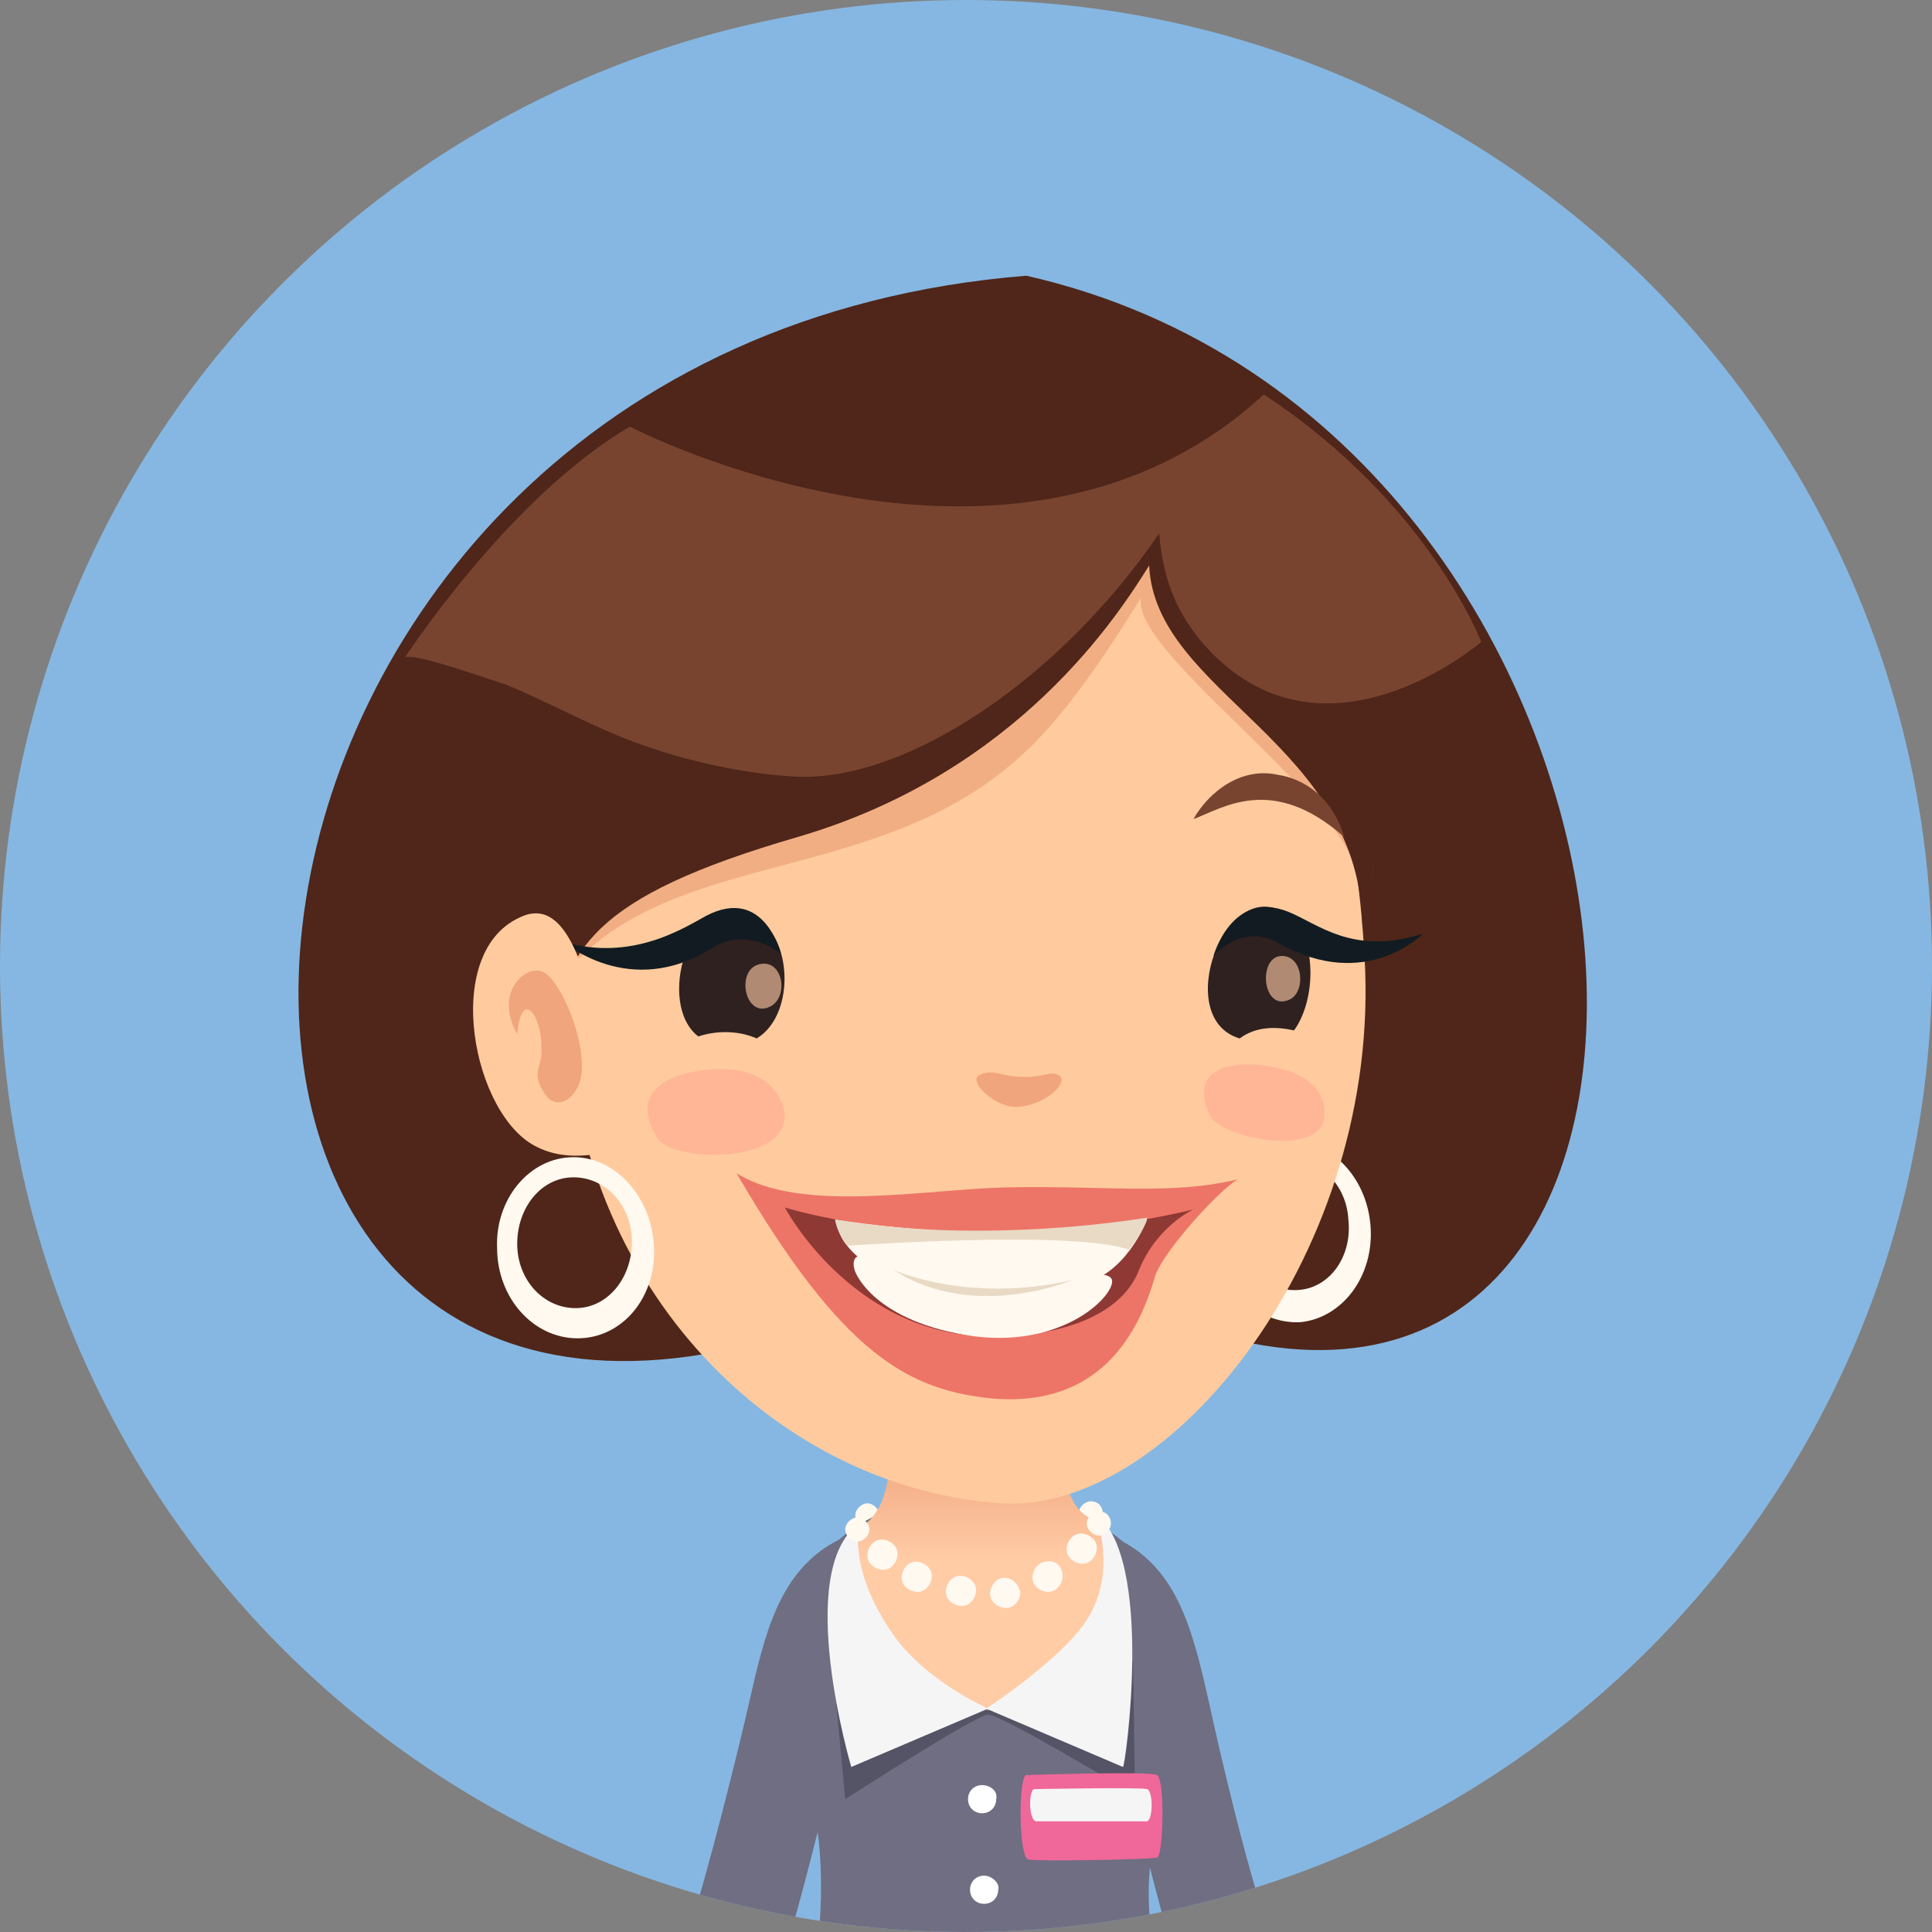 <svg enable-background="new 0 0 96 96" viewBox="0 0 96 96" xmlns="http://www.w3.org/2000/svg" xmlns:xlink="http://www.w3.org/1999/xlink"><rect x="0" y="0" width="96" height="96" fill="#808080" stroke="none"/><clipPath id="a"><circle cx="48" cy="48" r="48"/></clipPath><linearGradient id="b" gradientUnits="userSpaceOnUse" x1="48.661" x2="48.661" y1="71.283" y2="77.501"><stop offset="0" stop-color="#eea17a"/><stop offset="1" stop-color="#ffcca6"/></linearGradient><path clip-path="url(#a)" d="m0 0h96v96h-96z" fill="#86b7e2"/><g clip-path="url(#a)"><path d="m37.2 84.7c-.4 1.8-2.1 8.7-3 11.3h5.1c.7-2.3 2.3-8.8 2.6-10.3.5-2.3 1.1-4.6 2-5.1l-2.2-4.1c-3 1.5-3.7 4.7-4.5 8.2z" fill="#6f6e82"/><path d="m55.6 76.5-2.2 4.1c.9.5 1.5 2.8 2 5.1.3 1.4 1.9 7.9 2.6 10.3h5.1c-1-2.5-2.6-9.4-3-11.3-.8-3.5-1.5-6.7-4.5-8.2z" fill="#6f6e82"/><path d="m54.2 74.6c-.3 0-.6.3-.6.6s.3.6.6.6.6-.3.6-.6-.2-.6-.6-.6z" fill="#fff9f0"/><path d="m43.1 74.7c-.3 0-.6.3-.6.6s.3.6.6.6.6-.3.6-.6-.3-.6-.6-.6z" fill="#fff9f0"/><path d="m41.7 76.5c-1.1 1-1.9 2.4-2.2 3.8-1.5 3.9-.1 5.7.8 9 .5 2 .6 4.2.4 6.7h16.5c-.3-2.4-.1-4.9 1.2-8.1 1.5-3.7 1.6-4.6.7-6.7-3.9-9.2-14-7.8-17.4-4.7z" fill="#6f6e82"/><path d="m48.8 88.7c-.4 0-.7.3-.7.7s.3.7.7.7.7-.3.7-.7c.1-.4-.3-.7-.7-.7z" fill="#fff"/><path d="m48.9 93.2c-.4 0-.7.3-.7.7s.3.7.7.7.7-.3.7-.7c.1-.3-.3-.7-.7-.7z" fill="#fff"/><path d="m54.1 75.4c-2.7-1.5.2-8.5-1.9-10.2-1.6-1.3-4.3-1.4-6.1-.7-3.7 1.5 0 10-3.6 11.5-.7.3-.9 1.1.5 3.4 1.7 2.8 2.8 4.1 6.1 5.6 2.6-1.2 5.3-3.7 6-6.1.6-2-.3-3.1-1-3.5z" fill="url(#b)"/><path d="m49.1 84.9c-.8 0-7.7-1.9-7.7-1.9l.6 6.4s6.5-4.2 7.1-4.2c.7 0 7.3 4 7.3 4l-.1-6.6c0 .1-6.1 2.3-7.2 2.3z" fill="#3a3a4a" opacity=".5"/><path d="m54.4 75.2s1.2 2.8-.4 5.3c-1.3 2-5 4.4-5 4.4l6.8 2.9c.1.1 1.6-10.5-1.4-12.6z" fill="#f5f5f5"/><path d="m44.3 81.1c-2.2-3.2-1.6-5.4-1.6-5.4-3.3 2.3-.4 12.1-.4 12.1l6.8-2.9s-3.2-1.4-4.8-3.8z" fill="#f5f5f5"/><g fill="#fff9f0"><path d="m54.6 75.1c-.3 0-.6.3-.6.6s.3.6.6.6.6-.3.6-.6-.2-.6-.6-.6z"/><path d="m42.6 75.4c-.3 0-.6.3-.6.6s.3.6.6.6.6-.3.6-.6-.3-.6-.6-.6z"/><path d="m43.8 76.5c-.4 0-.7.4-.7.8s.4.7.8.7.7-.4.7-.8-.4-.7-.8-.7z"/><path d="m45.5 77.6c-.4 0-.7.4-.7.8s.4.7.8.7.7-.4.7-.8-.4-.7-.8-.7z"/><path d="m47.7 78.3c-.4 0-.7.4-.7.8s.4.7.8.7.7-.4.7-.8-.4-.7-.8-.7z"/><path d="m49.9 78.4c-.4 0-.7.4-.7.8s.4.7.8.7.7-.4.7-.8c-.1-.4-.4-.7-.8-.7z"/><path d="m53.7 76.2c-.4 0-.7.4-.7.8s.4.7.8.7.7-.4.7-.8-.4-.7-.8-.7z"/><path d="m52 77.6c-.4 0-.7.4-.7.8s.4.7.8.7.7-.4.7-.8c0-.5-.4-.8-.8-.7z"/></g><path d="m51 88.2c-.4 0-.4 4.1.1 4.2s6.1 0 6.4-.1.4-3.8 0-4.1c-.3-.2-6.5 0-6.5 0z" fill="#f06799"/><path d="m57 88.9c-.3-.1-5.6 0-5.6 0-.3 0-.3 1.6.1 1.6h5.5c.3-.1.3-1.5 0-1.6z" fill="#f5f5f5"/><path d="m27.5 45.6c-2.6-.3-4.8 1.7-4 7.8s6.4 5.4 6.4 5.4.2-12.9-2.4-13.2z" fill="#d9af96" opacity=".5"/><path d="m51 13.7c-43.6 3.5-47.3 61.5-13.7 53.1 6.2-1.5 2.5-7.7 12.3-8.4 6.1-.4 8.2 7.2 10.7 7.9 27.7 7.8 24.2-45-9.3-52.6z" fill="#4f2619"/><path d="m63.8 56.7c-2.1.2-3.7 2.3-3.5 4.8s2.2 4.3 4.3 4.2c2.1-.2 3.7-2.3 3.5-4.8s-2.1-4.4-4.3-4.2zm.7 7.4c-1.6.1-3-1.2-3.1-3-.2-1.8 1-3.4 2.5-3.5 1.6-.1 3 1.2 3.1 3 .2 1.8-.9 3.4-2.5 3.5z" fill="#fff9f0"/><path d="m47.3 25c-14.7.5-19.6 10.2-19.2 24.8s10.8 24.2 21.7 24.9c8.4.5 18.9-12.6 18-27.2-.8-14.3-6.3-22.9-20.5-22.5z" fill="#ffcb9e"/><path d="m61 25.1c-3-1.9-6.8-1.8-10.1-1.1-2.1.4-4.3 1.1-6.3 2-6 2.6-12 6.9-15.4 12.8-.7 1.3-3 5.3-1.6 6.7.9.9.5 2.8 1.3 2 5.5-5.3 15.2-3.7 22-10.1 2.2-2 4.5-5.6 5.8-7.7-.5 2.6 9.1 9.1 10.6 13.3 1.2 3.4 1.1-3 1.2-4.7.3-5.6-3-10.4-7.5-13.2z" fill="#bf3c1b" opacity=".2"/><path d="m37.2 45.4c-3-1.1-4.6 4.5-2.5 6.1.9-.3 2-.3 2.9.1 2-1.2 1.8-5.4-.4-6.2z" fill="#2f2120"/><path d="m36.8 38.6c-1.3.2-2.7 1.1-3.4 3 3.7-3.1 6.2-1.3 7.5-.8-.8-1.4-2.3-2.6-4.1-2.2z" fill="#7d4732"/><path d="m37.8 47.9c-1.3.2-.8 2.8.5 2.1.9-.5.6-2.3-.5-2.1z" fill="#b08a72"/><path d="m64 25.8c-3.1-3.6-7.6-5.5-12-7.1-3.2-1.2-6.6-1.6-10-.9-8.6 1.7-13.9 10-15.3 18.1-.4 2.6-2.8 11.6.6 15.9.8-4.6 2-7.2 12.3-10.2 11-3.2 16-11.1 17.5-13.5.3 6.4 10.6 8.8 10.6 18.1.1-2.3 1.6-6.3 1.2-8.7-.6-4.2-2.1-8.5-4.9-11.7z" fill="#4f2619"/><path d="m65.6 54.4c-.6-1.1-2.1-1.4-3.2-1.5-1.4-.1-3.3.3-2.3 2.5.5 1.2 6.1 2.3 5.7-.3 0-.3-.1-.5-.2-.7z" fill="#ffb696"/><path d="m38.5 54.2c-.8-1.1-2.5-1.2-3.7-1-1.6.2-3.6 1.1-2.1 3.4.8 1.2 7.1 1.3 6.2-1.7-.1-.2-.2-.5-.4-.7z" fill="#ffb696"/><path d="m50 59c-4.1.1-10.2 1.3-13.4-.7 5.3 9.1 8.6 10.8 12.8 11.2 5.3.4 7.2-3.3 8-6.1.4-1.2 3.1-4.2 4.1-4.8-3.3.8-6.6.3-11.5.4z" fill="#e65050" opacity=".7"/><path d="m39 60s3.2 6.1 9.8 6.4c4.2.1 7-1.2 7.8-3.3.9-2.2 2.7-3 2.7-3-11.5 2.7-20.3-.1-20.3-.1z" fill="#8f3935"/><path d="m41.5 60.6s.2 1.8 2.5 2.6c3 1 6.2 1.1 9.6.6 2.3-.3 3.4-3.2 3.4-3.2s-6.5 1.4-15.5 0z" fill="#fff9f0"/><path d="m50.5 63.9c-3 .1-5.5-.2-7-1.2-1.1-.7-1.2 0-1 .5 0 0 .9 2.5 5.9 3.2 4.8.6 7.3-2.4 6.8-2.9s-1.9.3-4.7.4z" fill="#fff9f0"/><path d="m41.5 60.6s.2.9.6 1.3c0 0 11.3-.8 14 .2 0 0 .8-1 .9-1.6 0 0-7.9 1.4-15.5.1z" fill="#e8dac5"/><path d="m44.4 63.1c4 2.6 8.9.5 8.9.5-5.2 1.2-8.9-.5-8.9-.5z" fill="#e8dac5"/><path d="m50.7 53.5c-.9 0-1.3-.4-2-.1s.8 1.7 1.9 1.6c1.3-.1 2.4-1.1 2.1-1.5-.4-.4-.9.1-2 0z" fill="#d14f2e" opacity=".3"/><path d="m63.9 45.4c-3-2-5.7 5.2-2.3 6.2.8-.6 1.8-.6 2.7-.4 1.1-1.5 1.2-4.7-.4-5.8z" fill="#2f2120"/><path d="m63.7 47.5c-1.2 0-1 2.7.3 2.2.9-.3.8-2.2-.3-2.2z" fill="#b08a72"/><path d="m64 45.3c-2.8-1.1-3.7 2.2-3.7 2.2s1.4-1.7 3.3-.6c4.3 2.4 7.1-.5 7.1-.5-3.5 1.1-5.2-.5-6.7-1.1z" fill="#121b21"/><path d="m35.1 45.5c-1.1.6-3.7 2.3-7.1 1.3 0 0 3.3 2.9 7.4.3 1.8-1.1 3.4.3 3.4.3s-.8-3.4-3.7-1.9z" fill="#121b21"/><path d="m62.8 19.6c-12.5 11.5-31.5 1.6-31.5 1.6-6 3.5-11.2 11.5-11.2 11.5.2-.4 4.6 1.2 5 1.3 2.2.9 4.3 2.1 6.5 2.9 2.4.9 5.5 1.6 8.2 1.7 5.4.1 12.9-4.9 17.8-12.1.2 2.5 1 4.1 2.2 5.5 5.9 6.7 13.8-.1 13.8-.1s-2.6-6.9-10.8-12.3z" fill="#784430"/><path d="m63.5 38.5c-1.8-.4-3.4.8-4.2 2.2 1.4-.5 3.9-2.3 7.5.9-.6-2-2-2.9-3.3-3.1z" fill="#784430"/><path d="m25.8 45.6c-3.9 1.8-2.3 9.9.9 11.4 1 .5 2.1.5 3.2.3 0 0 0-.1.1-.1.5-1.1-.4-6.5-.6-7.6-.8-2.9-1.8-4.9-3.6-4z" fill="#ffcb9e"/><path d="m27 48.3c-.8-.4-2.5.9-1.3 3.1.2-2.3 1.2-1 1.2.6.1 1.1-.6 1.2.2 2.4.5.7 1.2.3 1.5-.2 1-1.4-.6-5.4-1.6-5.9z" fill="#d14f2e" opacity=".3"/><path d="m28.5 57.5c-2.2 0-3.9 2.1-3.8 4.5 0 2.5 1.8 4.5 4 4.5s3.9-2 3.8-4.5-1.9-4.5-4-4.5zm.1 7.5c-1.6 0-2.9-1.4-2.9-3.2s1.2-3.3 2.8-3.3 2.9 1.4 2.9 3.2-1.2 3.3-2.8 3.3z" fill="#fff9f0"/></g></svg>